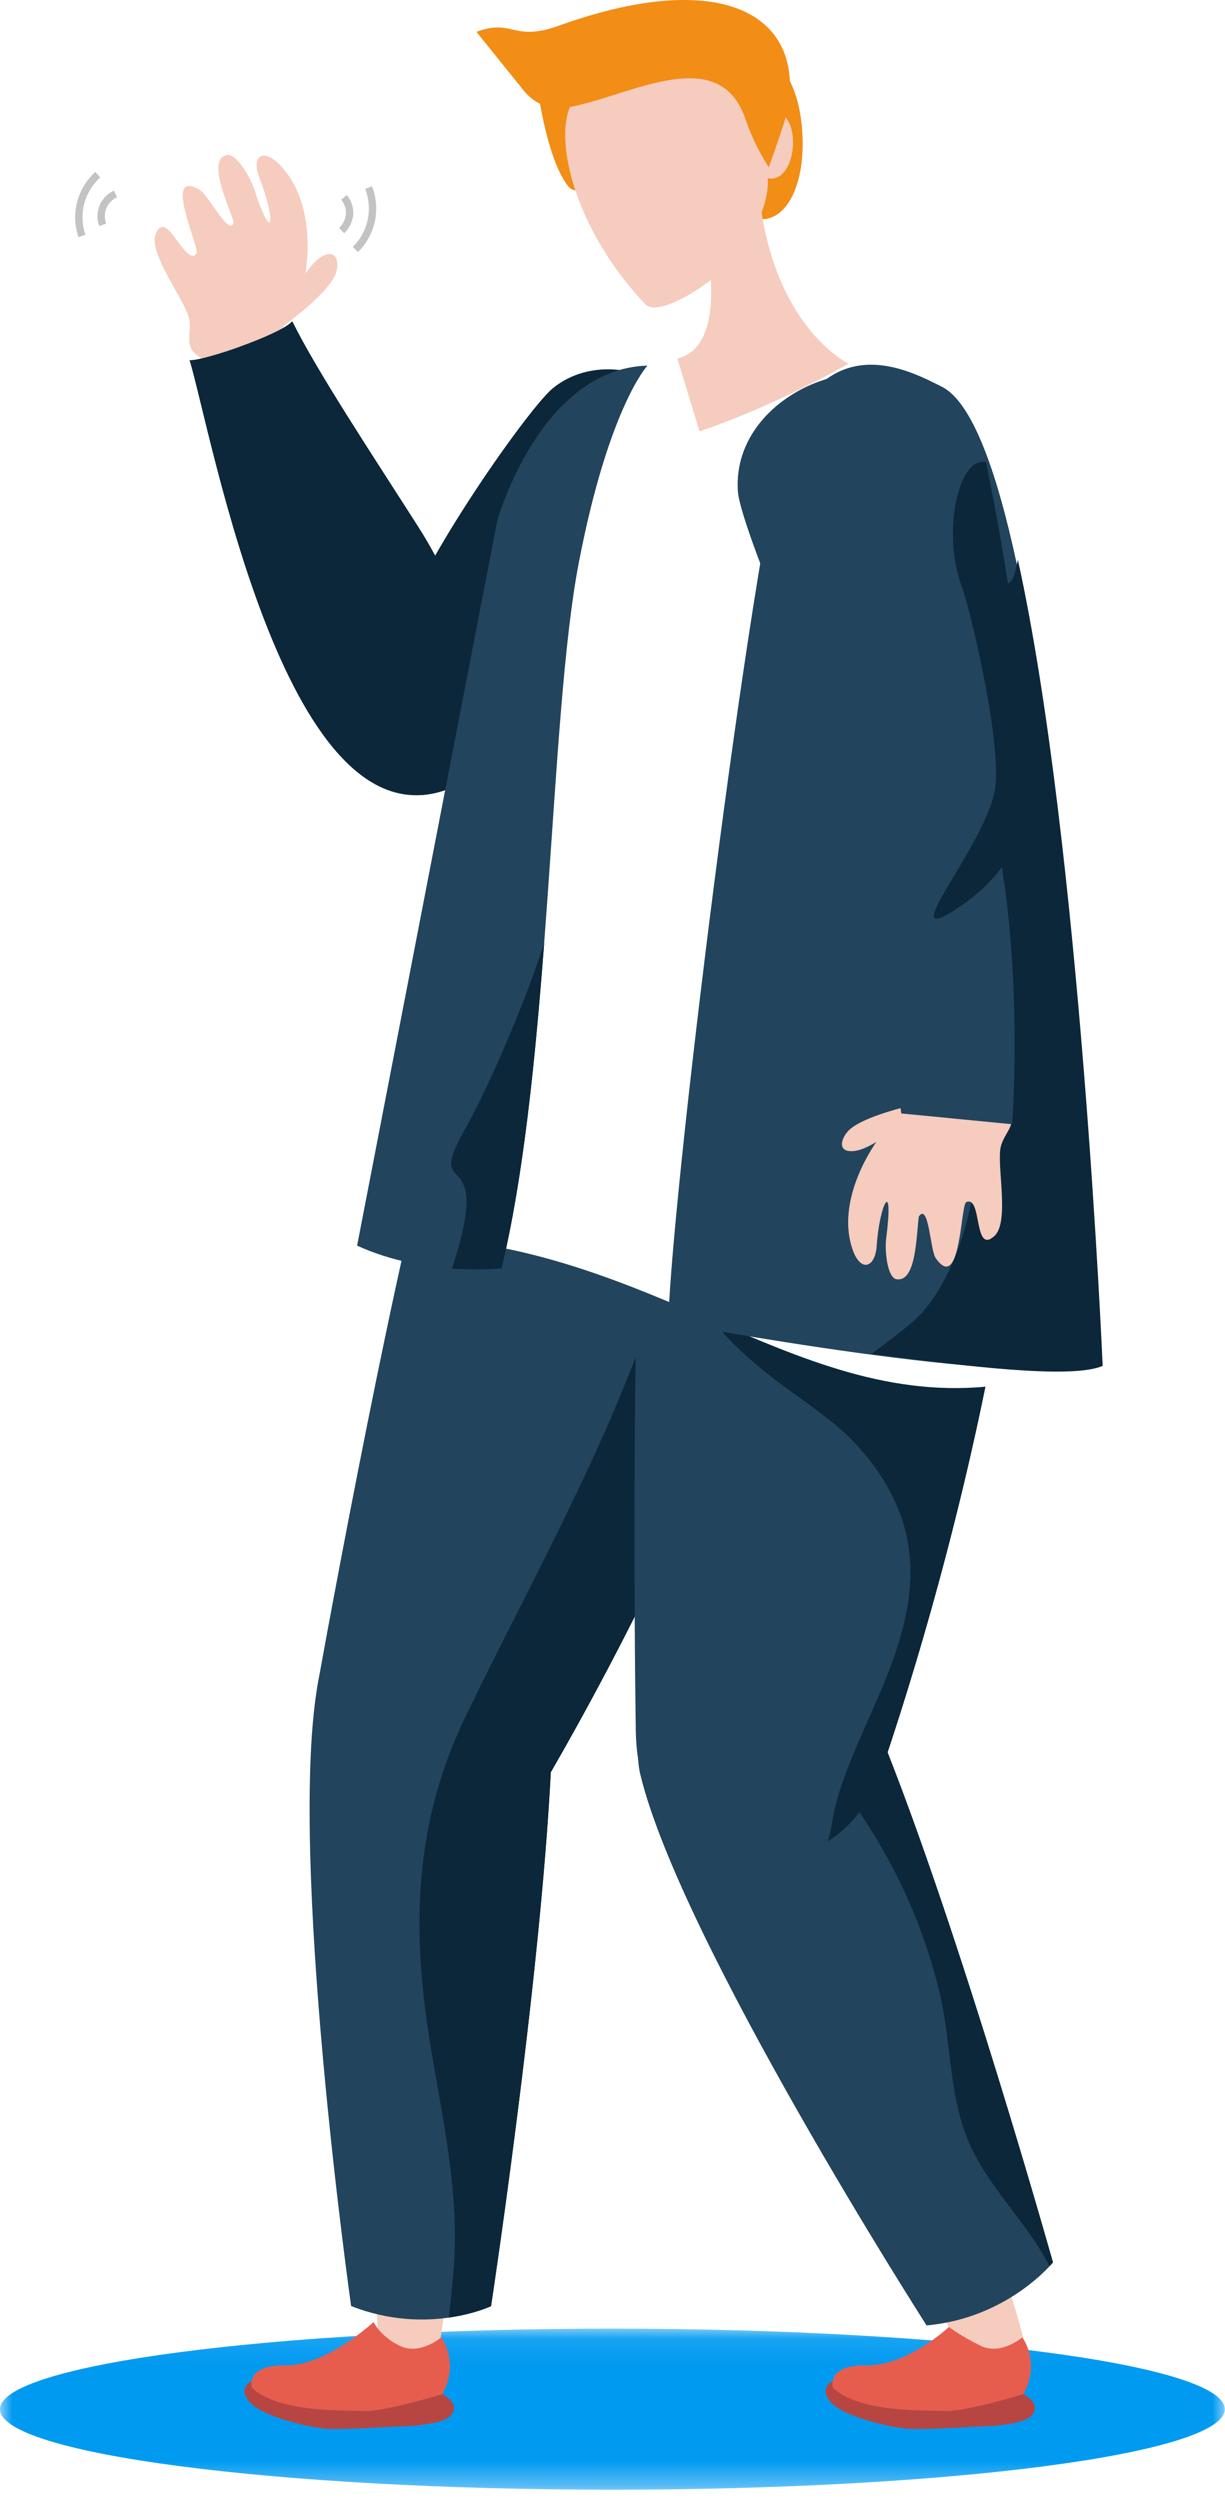 <svg width="50" height="102" xmlns="http://www.w3.org/2000/svg" xmlns:xlink="http://www.w3.org/1999/xlink">
    <defs>
        <filter color-interpolation-filters="auto" id="a">
            <feColorMatrix in="SourceGraphic" values="0 0 0 0 0.741 0 0 0 0 0.894 0 0 0 0 0.643 0 0 0 1 0"/>
        </filter>
        <path id="b" d="M0 .091h49.991v6.571H0z"/>
    </defs>
    <g fill="none" fill-rule="evenodd">
        <g filter="url(#a)">
            <g transform="translate(0 94.918)">
                <mask id="c" fill="#fff">
                    <use xlink:href="#b"/>
                </mask>
                <path d="M49.991 3.377c0 1.814-11.19 3.285-24.995 3.285C11.19 6.662 0 5.192 0 3.377 0 1.562 11.19.09 24.996.09 38.8.091 49.99 1.562 49.99 3.377" fill="#019AF1" mask="url(#c)"/>
            </g>
        </g>
        <path d="M11.413 6.718c-.707-.721-1.161-.307-.824.538.648 1.63.6 2.918-.222.439-.165-.501-.75-1.47-1.123-1.37-.786.21.035 1.931.294 2.725-.122.695-1.03-1.087-1.378-1.296-1.582-.944.027 2.412-.142 2.601-.477.53-1.212-1.883-1.659-.821-.336.795 1.236 2.755 1.367 3.5.107.61-.24 1.072.364 1.498 1.349.952 3.758-1.223 4.018-1.927.616-1.667.774-4.389-.695-5.887z" fill="#F5CCBD"/>
        <path d="M11.66 13.233c.542-.415 1.862-1.442 2.066-2.131.111-.377.028-.908-.49-.685-.314.136-.574.467-.758.737-.167.247-.423.457-.565.712-.148.261-.325 1.422-.254 1.367" fill="#F5CCBD"/>
        <path d="M7.737 14.693c.898 2.948 3.993 20.43 10.796 17.402 2.473-1.1.974-6.78-1.457-10.59-1.83-2.866-4.146-6.358-5.147-8.394-.48.545-3.676 1.635-4.192 1.582" fill="#0B2739"/>
        <path d="M17.43 25.266c2.37 1.486 2.274 7-.663 7.168.56.039 1.147-.063 1.766-.339 2.473-1.1.974-6.78-1.457-10.59-1.83-2.866-4.146-6.358-5.147-8.394-.247.28-1.21.704-2.16 1.042.836.284 2.238.488 3.5 3.726.349.897 1.21 1.975 1.385 2.92" fill="#0B2739"/>
        <path d="M22.55 15.853c-1.001.819-5.95 7.834-6.382 10.46-.434 2.625 2.535 3.676 4.208 2.896 2.315-1.078 8.055-7.806 8.6-9.763.858-3.07-3.78-5.76-6.427-3.593" fill="#0B2739"/>
        <path d="M15.443 95.535c.02.933 2.384.725 2.478.232.238-1.245.792-6.224.792-6.224l-3.755.087s.455 4.536.485 5.905" fill="#F5CCBD"/>
        <path d="M13 68.542c-1.306 6.912 1.331 25.545 1.331 25.545 3.138 1.232 5.712.005 5.712.005s2.509-16.502 2.525-24.708c.008-4.189-8.734-5.258-9.568-.842" fill="#22445D"/>
        <path d="M18.187 44.757C16.93 47.33 13.655 64.892 13 68.542c-1.266 7.045 6.803 8.402 9.457 3.809 6.337-10.971 10.32-21.87 10.32-24.141 0-5.402-12.54-7.649-14.59-3.453" fill="#22445D"/>
        <path d="M20.728 66.562a187.952 187.952 0 0 0-1.753 3.542c-2.092 4.369-2.18 8.64-1.4 13.375.443 2.692 1.049 5.414.987 8.16-.023.99-.142 1.959-.236 2.916 1.057-.15 1.717-.463 1.717-.463s2.509-16.502 2.525-24.708c.002-1.23-.754-2.19-1.84-2.822" fill="#0B2739"/>
        <path d="M28.432 43.533c-.005 9.456-5.55 18.412-9.457 26.571a18.454 18.454 0 0 0-1.568 4.906c1.913.126 3.948-.752 5.05-2.66 6.337-10.97 10.32-21.869 10.32-24.14 0-2.103-1.903-3.725-4.345-4.677" fill="#0B2739"/>
        <path d="M18.053 97.682s.727.339.378.833c-.349.494-2.326.49-2.326.49s-2.138.134-2.754.091c-.617-.041-2.66-.47-3.184-1.117-.523-.647.206-.866.206-.866l7.68.57z" fill="#B74642"/>
        <path d="M18.013 95.364s.765 1.015.04 2.318c0 0-2.373.723-3.208.687-.837-.037-3.472.074-4.56-.945 0 0-.309-.94 1.371-.918 1.68.021 3.593-1.77 3.593-1.77s.255.579 1.072.976c.818.398 1.692-.348 1.692-.348" fill="#E65D4E"/>
        <path d="M39.417 96.241c.4.833 2.45-.42 2.333-.908-.296-1.232-1.838-5.976-1.838-5.976l-3.356 1.771s2.272 3.89 2.86 5.113" fill="#F5CCBD"/>
        <path d="M26.14 72.418c1.656 6.828 11.68 22.46 11.68 22.46 3.337-.303 5.158-2.572 5.158-2.572s-4.504-16.03-7.854-23.444c-1.711-3.785-10.042-.808-8.984 3.556" fill="#22445D"/>
        <path d="M35.995 70.914c-.24.92-.678 1.773-1.313 2.454 1.67 2.32 2.927 4.91 3.65 7.85.496 2.015.397 4.347 1.23 6.224.831 1.872 2.373 3.247 3.276 5.022.09-.097.14-.158.14-.158s-3.774-13.432-6.983-21.392" fill="#0B2739"/>
        <path d="M26.473 46.212c-.738 2.786-.58 20.679-.523 24.393.11 7.167 8.275 6.797 9.994 1.738 4.105-12.083 5.919-23.598 5.483-25.823-1.035-5.292-13.75-4.85-14.954-.308" fill="#22445D"/>
        <path d="M41.427 46.52c-1.013-5.179-13.204-4.864-14.854-.591.243 9.03 5.805 10.216 8.36 12.988 5.221 5.668-.281 10.942-.972 15.456-.041.27-.103.521-.175.762a5.427 5.427 0 0 0 2.158-2.792c4.105-12.083 5.918-23.598 5.483-25.824" fill="#0B2739"/>
        <path d="M41.768 97.682s.727.339.378.833c-.349.494-2.326.49-2.326.49s-2.137.134-2.754.091c-.617-.041-2.66-.47-3.184-1.117-.523-.647.206-.866.206-.866l7.68.57z" fill="#B74642"/>
        <path d="M41.727 95.364s.766 1.015.041 2.318c0 0-2.373.723-3.209.687-.836-.037-3.471.074-4.559-.945 0 0-.31-.94 1.371-.918 1.68.021 3.358-1.566 3.358-1.566s.49.375 1.307.772c.818.398 1.691-.348 1.691-.348" fill="#E65D4E"/>
        <path d="M33.579 21.308c.064-1.317-3.398-2.492-4.404 1.791-1.006 4.284-.327 4.186-1.322 2.91-.995-1.276-4.761-6.103-5.557-5.598-1.475.937.196 8.306 4.199 11.167 4.002 2.861 4.591 6.868 6.578 3.321s.207-7.426.506-13.59" fill="#7743E6"/>
        <path d="M33.395 14.455c-2.639-.724-6.316.07-7.82.701-2.856 1.197-4.859 6.645-5.338 9.628-.696 4.332-4.1 25.667-4.1 25.667 10.742.12 16.606 7.59 25.38 5.947.334-3.565-.19-33.685-2.76-38.474-1.453-2.704-4.02-3.1-5.362-3.469" fill="#FFF"/>
        <path d="M26.426 14.917s-1.585 1.706-2.805 8.061c-1.22 6.355-1.12 20.361-3.148 28.768 0 0-3.103.36-5.897-.924L20.3 21.225s1.742-6.18 6.126-6.308" fill="#22445D"/>
        <path d="M18.932 46.162c-1.625 2.903 1.286.27-.486 5.594 1.191.085 2.026-.01 2.026-.01.896-3.713 1.377-8.52 1.74-13.276-.717 2.26-2.15 5.672-3.28 7.692" fill="#0B2739"/>
        <path d="M23.88 4.759s.511-2.943 4.152-3.278c3.64-.335 4.604 1.82 4.72 3.999.117 2.178-.748 3.8-2.046 3.406-1.298-.393-6.825-4.127-6.825-4.127" fill="#F28D15"/>
        <path d="M30.898 6.136c0-.781-2.65 1.2-2.65 1.2s2.106 6.655-.6 7.292l.902 2.968s2.637-.825 6.087-2.756c0 0-3.74-1.787-3.74-8.704" fill="#F5CCBD"/>
        <path d="M21.823 2.691s.326 3.476 1.323 4.85c.996 1.376 2.478-3.993 1.869-4.593-.61-.602-3.192-.257-3.192-.257" fill="#F28D15"/>
        <path d="M31.385 4.535c-.582.046-.637.667-.637.667s-.242-1.6-1.723-2.472c-1.479-.873-4.959.045-5.71 1.522-.75 1.48.2 5.2 3.032 8.167.58.607 3.37-1.14 4.253-2.706.883-1.565.732-2.441.732-2.441s.526.17.86-.565c.333-.734.263-2.255-.807-2.172" fill="#F5CCBD"/>
        <path d="M21.38 3.7c.387.48 1.01.798 1.643.707 2.443-.35 6.288-2.789 7.398.435a8.942 8.942 0 0 0 .958 1.979s.685-1.888.767-2.331c.731-3.933-2.722-5.816-9.323-3.445-1.899.683-1.872-.3-3.377.254l1.934 2.4z" fill="#F28D15"/>
        <path d="M38.44 15.777c-1.267-.631-4.338-2.316-6.215 1.667-1.232 2.615-4.782 30.722-4.949 36.498 0 0 14.794 2.803 17.506 1.632 0 0-1.425-37.346-6.343-39.797" fill="#22445D"/>
        <path d="M41.547 22.84c-.047.206-.091.415-.148.613-.531 1.841-6.143-2.075-6.69-.13-.158.565 4.158 6.712 3.601 9.558-1.06 5.426.667 10.798 1.434 12.942.478 1.333-.27 5.992-2.359 7.992-.269.257-1.506 1.214-1.815 1.42 3.809.505 8.168 1.047 9.437.493 0 0-.91-21.312-3.46-32.887" fill="#0B2739"/>
        <path d="M41.171 45.267c.363.618-.15.898-.315 1.488-.202.72.375 3.091-.27 3.676-.862.78-.488-1.673-1.147-1.383-.234.105-.224 3.745-1.247 2.283-.226-.323-.28-2.277-.688-1.7-.108.815-.106 2.68-.907 2.563-.379-.055-.492-1.152-.426-1.666.324-2.548-.273-1.409-.388.308-.06.89-.649 1.086-.977.164-.683-1.916.63-4.3 1.905-5.56.538-.531 3.65-1.551 4.46-.173" fill="#F5CCBD"/>
        <path d="M36.57 46.18c-.24.174-.561.264-.818.42-.282.172-.66.368-1.003.368-.564 0-.41-.51-.147-.805.48-.54 2.115-.95 2.784-1.113.088-.021-.572.953-.817 1.13" fill="#F5CCBD"/>
        <path d="M33.507 32.274c1.61 3.67 2.838 9.97 3.281 13.155l4.526.44s1.392-18.396-6.218-19.486c0 0-3.2 2.22-1.59 5.89" fill="#22445D"/>
        <path d="M30.118 20.05c.113 1.625 4.54 12.018 6.533 14.708 1.994 2.69 4.646.913 4.951-1.29.306-2.202-1.668-14.362-3.023-16.568-2.126-3.464-8.762-1.151-8.461 3.15" fill="#22445D"/>
        <path d="M40.639 32.008c-.169 2.219-4.28 6.808-1.638 5.097 1.497-.957 2.207-2.052 2.527-2.844 1.02-2.526-.375-11.003-1.282-15.402-1.111-.28-1.823 2.863-.983 5.088.277.735 1.545 5.841 1.376 8.06" fill="#0B2739"/>
        <path d="M4.713 7.913a1.032 1.032 0 0 0-.483.465 1.02 1.02 0 0 0-.037.797M3.99 7.126a2.4 2.4 0 0 0-.709 1.2 2.354 2.354 0 0 0 .064 1.303M14.041 8.052c.057.07.227.295.227.625a1.03 1.03 0 0 1-.322.732M15.044 7.653c.078.2.253.728.102 1.382-.14.606-.485.99-.64 1.145" stroke="#C2C3C4" stroke-width=".3"/>
    </g>
</svg>
